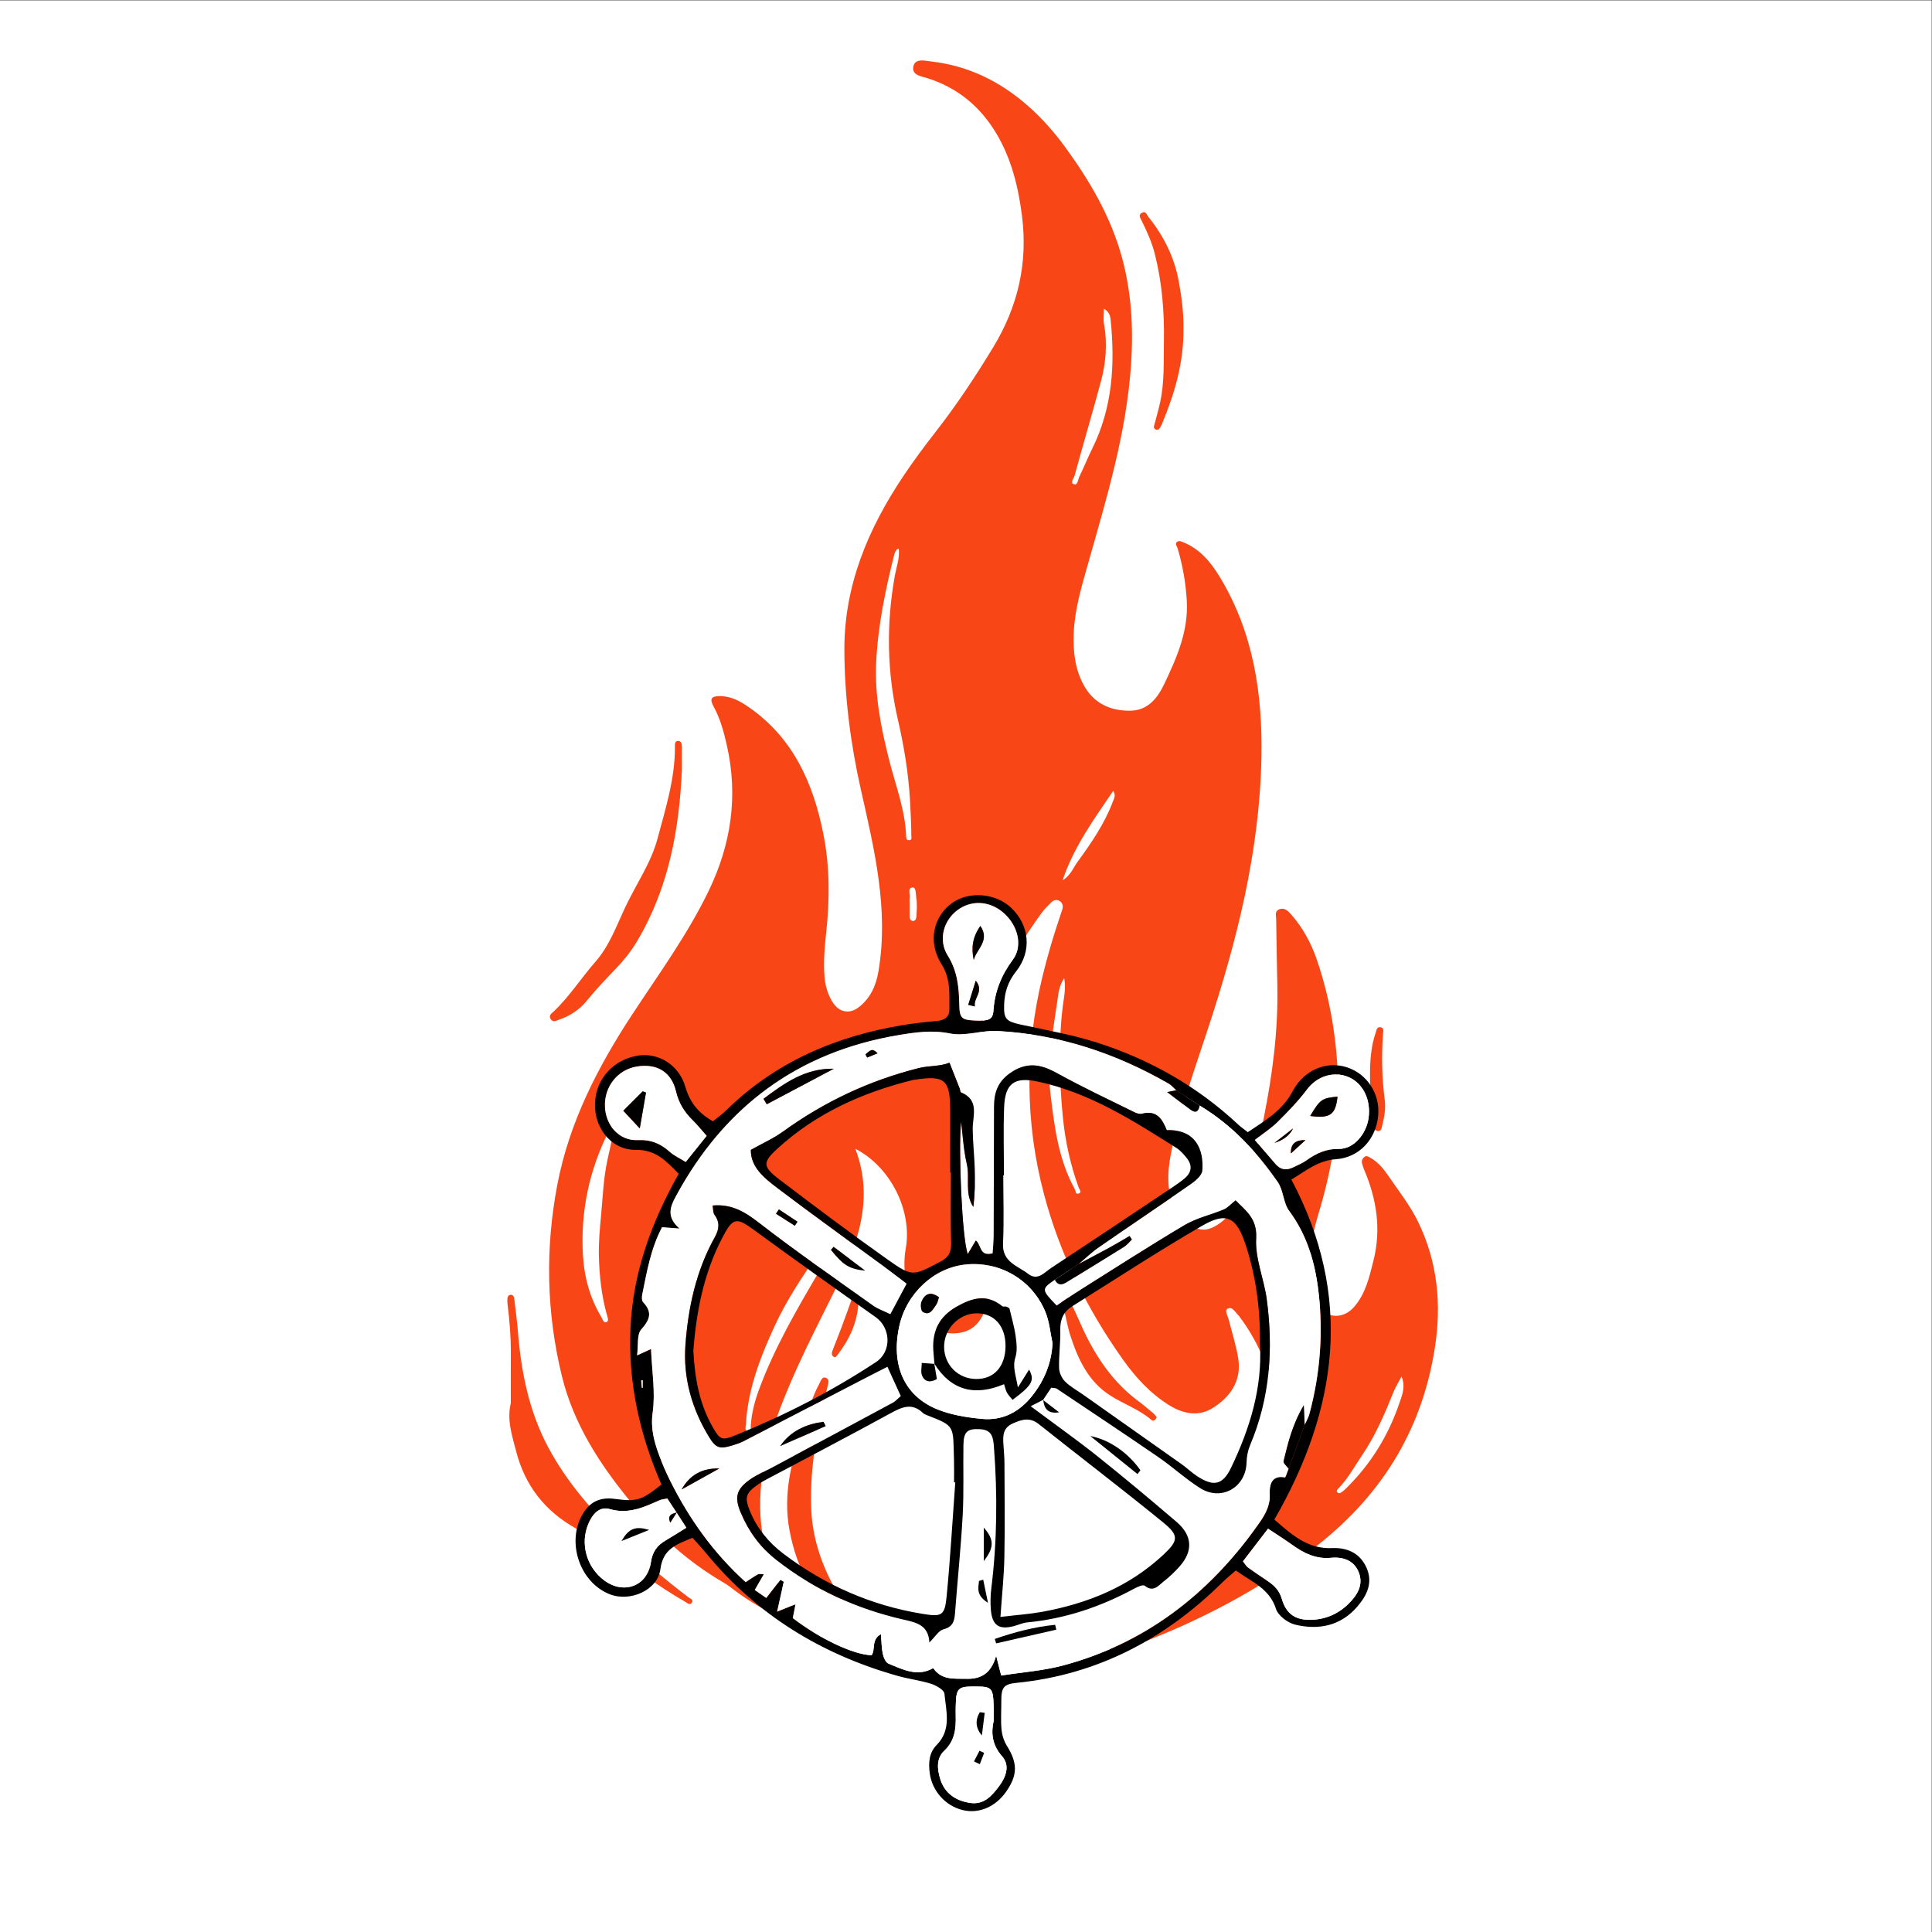 <?xml version="1.0" encoding="UTF-8" standalone="no"?>
<svg
   xmlns:dc="http://purl.org/dc/elements/1.1/"
   xmlns:cc="http://creativecommons.org/ns#"
   xmlns:rdf="http://www.w3.org/1999/02/22-rdf-syntax-ns#"
   xmlns:svg="http://www.w3.org/2000/svg"
   xmlns="http://www.w3.org/2000/svg"
   viewBox="0 0 500 500"
   height="500"
   width="500"
   xml:space="preserve"
   id="svg2"
   version="1.1"><rect x="0" y="0" width="500" height="500" fill="#333333" stroke="none"/><defs
     id="defs6"><clipPath
       id="clipPath14"
       clipPathUnits="userSpaceOnUse"><path
         id="path12"
         d="M 0,8.04 H 375 V 383.04 H 0 Z" /></clipPath><clipPath
       id="clipPath24"
       clipPathUnits="userSpaceOnUse"><path
         style="clip-rule:evenodd"
         id="path22"
         d="M 0,0 H 1562.5 V 1562.5 H 0 Z" /></clipPath><clipPath
       id="clipPath36"
       clipPathUnits="userSpaceOnUse"><path
         style="clip-rule:evenodd"
         id="path34"
         d="M 0,0 H 1562.5 V 1562.5 H 0 Z" /></clipPath><clipPath
       id="clipPath48"
       clipPathUnits="userSpaceOnUse"><path
         style="clip-rule:evenodd"
         id="path46"
         d="M 409.846,46.272 H 1166.096 V 1336.897 H 409.846 Z" /></clipPath><clipPath
       id="clipPath60"
       clipPathUnits="userSpaceOnUse"><path
         style="clip-rule:evenodd"
         id="path58"
         d="M 457.429,720.293 H 1116.804 V 1467.168 H 457.429 Z" /></clipPath></defs><g
     clip-path="url(#clipPath14)"
     transform="matrix(1.333,0,0,-1.333,0,510.72)"
     id="g10"><g
       transform="matrix(0.24,0,0,-0.24,0,383.04)"
       id="g16"><g
         id="g18"><g
           clip-path="url(#clipPath24)"
           id="g20"><g
             transform="scale(3.125)"
             id="g26"><path
               id="path28"
               style="fill:#ffffff;fill-opacity:1;fill-rule:nonzero;stroke:none"
               d="M 0,0 H 500 V 500 H 0 Z" /></g></g></g><g
         id="g30"><g
           clip-path="url(#clipPath36)"
           id="g32"><g
             transform="scale(3.125)"
             id="g38"><path
               id="path40"
               style="fill:#ffffff;fill-opacity:1;fill-rule:nonzero;stroke:none"
               d="M 0,0 H 500 V 500 H 0 Z" /></g></g></g><g
         id="g42"><g
           clip-path="url(#clipPath48)"
           id="g44"><g
             transform="matrix(1.429,0,0,1.425,410.418,48.511)"
             id="g50"><path
               id="path52"
               style="fill:#f94616;fill-opacity:1;fill-rule:nonzero;stroke:none"
               d="m 196.987,617.803 c 11.015,28.958 1.106,54.731 -11.472,80.116 -11.347,22.901 -23.112,45.584 -31.979,69.656 -8.669,23.535 -13.198,47.713 -8.569,72.397 4.239,22.606 15.504,41.622 36.298,53.587 0.558,0.321 1.166,0.555 2.02,0.955 -2.303,1.307 -3.486,0.315 -4.645,-0.136 -17.231,-6.708 -34.097,-14.142 -49.098,-25.201 -2.277,-1.679 -4.453,-3.539 -6.886,-4.953 -20.408,-11.862 -37.616,-27.497 -52.518,-45.584 -17.652,-21.427 -32.664,-44.517 -39.31,-71.963 -8.697,-35.915 -9.454,-72.058 -2.545,-108.411 6.778,-35.665 23.071,-67.206 42.656,-97.081 15.046,-22.951 31.206,-45.176 43.134,-70.007 12.565,-26.157 16.647,-53.395 10.258,-82.056 -1.747,-7.836 -3.749,-15.373 -7.612,-22.449 -2.334,-4.276 -1.275,-5.79 3.462,-5.829 6.26,-0.051 11.457,2.783 16.415,6.225 25.215,17.506 36.534,43.112 42.296,72.076 3.645,18.321 3.634,36.66 1.682,55.15 -0.941,8.91 -1.824,17.888 -0.924,26.897 0.454,4.545 1.808,8.814 4.064,12.744 3.687,6.424 9.802,7.883 15.524,3.287 6.343,-5.095 9.481,-12.021 10.843,-20.113 5.94,-35.286 -2.335,-69.211 -9.936,-103.102 -5.894,-26.281 -9.306,-52.788 -9.357,-79.641 -0.069,-36.409 13.446,-68.493 33.267,-98.256 5.806,-8.718 12.068,-17.156 18.502,-25.427 11.875,-15.266 22.484,-31.359 32.488,-47.886 13.922,-22.998 19.689,-47.538 16.294,-74.498 -2.091,-16.606 -5.982,-32.447 -14.493,-46.788 -9.034,-15.224 -21.953,-26.074 -39.135,-31.479 -3.444,-1.083 -8.879,-1.635 -7.877,-6.586 0.981,-4.845 6.451,-3.281 9.738,-2.917 20.962,2.323 39.105,11.165 54.876,25.017 8.162,7.169 15.276,15.264 21.656,24.077 13.792,19.05 25.503,39.157 31.763,62.011 5.44,19.864 6.583,40.087 5.233,60.638 -2.573,39.169 -13.917,76.343 -24.47,113.771 -3.592,12.739 -7.469,25.591 -8.005,38.988 -0.41,10.227 0.625,20.317 5.639,29.541 5.588,10.28 14.797,14.577 26.009,14.575 10.254,-0.002 15.748,-7.046 19.666,-15.321 7.052,-14.896 13.655,-29.908 12.687,-47.084 -0.574,-10.193 -2.33,-20.081 -5.205,-29.825 -0.351,-1.189 -1.672,-2.505 -0.327,-3.617 1.112,-0.919 2.516,-0.206 3.758,0.309 9.219,3.825 15.238,11.049 20.238,19.262 19.318,31.729 24.496,66.816 23.78,103.105 -1.052,53.275 -13.964,104.269 -30.541,154.522 -7.286,22.087 -15.018,44.055 -20.012,66.823 -2.296,10.467 -3.406,20.953 0.153,31.515 2.327,6.906 7.196,11.005 13.395,13.93 3.199,1.509 6.503,1.126 9.638,-0.403 5.417,-2.642 9.395,-6.761 12.277,-12.023 8.658,-15.809 13.043,-33.146 16.514,-50.525 4.915,-24.604 8.125,-49.524 7.587,-74.753 -0.266,-12.482 -0.487,-24.964 -0.647,-37.448 -0.026,-2.034 -0.974,-4.651 1.694,-5.728 2.77,-1.118 4.768,0.662 6.483,2.584 6.86,7.689 11.663,16.66 14.931,26.292 7.702,22.698 11.44,46.252 11.917,70.099 0.505,25.228 -3.867,49.978 -11.17,74.142 -3.783,12.519 -5.79,25.261 -5.579,38.326 0.088,5.44 1.34,10.524 5.371,14.607 6.306,6.388 14.679,6.333 20.531,-0.436 6.544,-7.569 8.614,-17.116 10.937,-26.426 4.395,-17.612 1.761,-34.615 -5.222,-51.125 -0.515,-1.217 -0.956,-2.48 -1.275,-3.76 -0.345,-1.385 0.064,-2.663 1.147,-3.611 1.302,-1.139 2.459,-0.282 3.62,0.382 4.312,2.467 7.457,6.276 10.11,10.208 5.76,8.537 12.228,16.656 16.765,25.968 11.161,22.908 13.435,47.009 9.519,71.949 -7.504,47.802 -31.417,85.347 -69.83,114.492 -30.073,22.817 -62.989,40.05 -98.081,53.447 -3.831,1.463 -7.917,2.29 -11.927,3.233 -1.237,0.291 -3.091,1.57 -3.734,-0.742 -0.515,-1.853 1.502,-1.685 2.423,-2.193 18.38,-10.147 35.908,-21.64 51.813,-35.304 21.843,-18.764 37.884,-41.447 43.323,-70.392 2.453,-13.054 0.6,-26.008 -3.751,-38.313 -5.19,-14.677 -11.008,-29.201 -20.524,-41.827 -0.2,-0.265 -0.326,-0.605 -0.569,-0.813 -2.023,-1.733 -3.561,-5.632 -6.474,-4.077 -1.838,0.981 0.245,4.39 0.814,6.675 1.787,7.188 4.095,14.293 5.249,21.581 2.023,12.775 -4.637,22.058 -14.675,28.261 -7.786,4.811 -16.458,3.25 -24.365,-1.689 -10.789,-6.738 -19.116,-15.877 -26.375,-26.143 -20.237,-28.618 -35.556,-59.734 -44.504,-93.554 -10.843,-40.983 -10.907,-82.346 -0.907,-123.684 2.853,-11.795 6.286,-23.381 10.162,-34.858 0.371,-1.1 0.754,-2.198 1.091,-3.309 0.602,-1.989 0.094,-3.743 -1.664,-4.784 -1.596,-0.945 -3.299,-0.482 -4.577,0.806 -1.871,1.886 -3.83,3.744 -5.38,5.882 -19.666,27.13 -34.699,56.435 -41.184,89.598 -2.607,13.328 -2.063,26.801 -0.33,40.2 1.19,9.201 2.366,18.432 4.224,27.512 1.95,9.532 4.64,18.916 7.126,28.333 3.218,12.192 2.973,24.292 -0.696,36.331 -2.489,8.166 -6.414,15.137 -15.802,16.599 -9.944,1.548 -17.266,-3.39 -22.348,-11.097 -7.328,-11.112 -10.326,-23.516 -7.998,-36.905 3.74,-21.53 -8.669,-46.276 -28.556,-56.549 z m 24.605,-340.606 c -0.672,0.25 -1.114,0.275 -1.237,0.486 -0.491,0.844 -1.052,1.703 -1.285,2.632 -5.055,20.152 -9.272,40.469 -10.268,61.278 -0.908,18.978 2.744,37.432 7.382,55.711 3.63,14.305 9.057,28.208 9.569,43.203 0.035,1.034 0.168,2.089 1.49,2.15 1.937,0.089 1.461,-1.48 1.453,-2.493 -0.051,-6.796 -0.376,-13.574 -0.767,-20.366 -0.888,-15.387 -3.38,-30.504 -6.807,-45.421 -6.282,-27.346 -6.682,-54.634 -1.706,-82.187 0.875,-4.846 2.777,-9.714 2.176,-14.993 z M 61.085,603.872 c -2.706,0.561 -2.984,2.562 -3.756,4.112 -10.953,22.01 -15.915,45.185 -14.554,69.852 0.709,12.856 3.935,24.685 10.522,35.657 0.707,1.177 1.075,3.469 2.876,2.696 1.418,-0.608 0.635,-2.526 0.23,-3.957 -3.078,-10.874 -4.282,-21.982 -4.577,-33.271 -0.204,-7.84 0.504,-15.619 1.231,-23.351 0.988,-10.498 1.344,-21.098 3.616,-31.458 1.465,-6.675 2.907,-13.356 4.412,-20.28 z m 123.168,58.449 c -2.771,4.739 -4.622,9.722 -7.711,14.189 -9.277,13.414 -18.329,26.954 -25.199,41.877 -8.239,17.897 -15.207,36.071 -16.292,56 -0.075,1.374 -0.891,3.563 1.052,3.811 2.142,0.274 1.606,-1.979 1.704,-3.344 0.51,-7.113 2.28,-13.945 4.745,-20.591 8.766,-23.632 21.332,-45.337 34.042,-66.972 4.521,-7.696 7.198,-16.017 7.659,-24.97 z M 315.216,520.933 c -2.948,4.571 -3.256,8.575 -3.817,12.598 -2.462,17.639 -6.074,35.067 -3.928,53.179 2.214,18.69 4.502,37.183 13.743,53.997 0.546,0.993 0.336,3.272 2.281,2.52 1.942,-0.751 0.272,-2.437 -0.063,-3.367 -4.661,-12.928 -7.61,-26.172 -8.943,-39.886 -2.044,-21.034 -2.617,-41.987 -0.062,-63.037 0.587,-4.832 1.91,-9.784 0.789,-16.004 z m 22.49,-379.994 c 0,3.264 -0.404,6.064 0.07,8.705 1.97,10.973 1.107,21.817 -1.725,32.432 -4.777,17.905 -10.072,35.671 -14.921,53.557 -0.417,1.539 -2.764,4.145 -0.421,4.942 2.181,0.742 2.291,-2.641 3.077,-4.266 2.583,-5.345 4.808,-10.864 7.426,-16.191 11.428,-23.247 12.849,-47.894 10.282,-73.082 -0.215,-2.112 -0.891,-4.462 -3.788,-6.097 z M 506.198,747.075 c -1.793,3.45 -3.493,6.146 -4.653,9.057 -4.938,12.386 -10.161,24.58 -17.709,35.704 -4.259,6.277 -7.817,13.025 -13.137,18.557 -0.594,0.618 -1.729,1.466 -0.777,2.507 0.859,0.939 1.851,0.216 2.657,-0.346 0.676,-0.471 1.29,-1.043 1.882,-1.62 14.095,-13.737 24.167,-30.046 30.48,-48.617 1.546,-4.545 3.677,-9.335 1.257,-15.242 z M 314.266,465.511 c 4.828,-3.137 6.087,-7.222 8.429,-10.443 7.845,-10.789 15.397,-21.772 20.113,-34.404 0.665,-1.78 1.855,-3.482 0.141,-6.009 -10.816,16.07 -22.075,31.328 -28.683,50.856 z M 227.744,478.263 c 0,2.49 0.031,4.98 -0.013,7.469 -0.023,1.297 0.444,2.561 1.624,2.735 1.739,0.256 2.162,-1.482 2.224,-2.673 0.18,-3.474 0.478,-7.032 -0.09,-10.42 -0.345,-2.059 0.014,-6.14 -2.137,-5.905 -3.057,0.334 -1.108,4.089 -1.592,6.31 -0.174,0.792 -0.029,1.654 -0.016,2.484 z M 4.972,789.54 C 9.981,809.094 21.35,823.578 38.887,833.401 c 6.079,3.405 11.623,7.629 17.354,11.578 14.71,10.134 28.869,21.095 44.419,29.98 1.162,0.664 2.638,2.349 3.837,0.43 1.02,-1.632 -0.95,-2.147 -1.911,-2.881 C 88.992,862.121 75.894,851.116 63.777,839.062 48.088,823.454 33.498,806.858 23.043,787.126 c -10.962,-20.689 -15.308,-43.134 -17.121,-66.227 -0.466,-5.936 -1.329,-11.841 -1.983,-17.763 -0.14,-1.272 -0.59,-2.407 -1.966,-2.414 -1.385,-0.007 -1.909,1.141 -1.955,2.405 -0.036,0.994 -0.024,2.002 0.101,2.986 1.171,9.224 1.903,18.473 1.85,27.781 -0.054,9.45 -0.012,18.901 -0.012,28.352 -2.324,9.489 0.713,18.308 3.015,27.294 z M 98.815,389.624 c -0.015,-1.547 -0.375,-3.377 -2.169,-3.342 -1.983,0.038 -1.782,1.991 -1.776,3.465 0.074,17.909 -5.282,34.801 -9.805,51.831 -3.73,14.044 -12.129,25.961 -18.231,38.928 -5.053,10.735 -9.056,22.116 -17.015,31.201 -8.093,9.239 -14.67,19.739 -23.651,28.231 C 25.045,541 23.274,542.092 24.465,544.084 c 1.335,2.233 3.265,1.001 4.868,0.445 6.223,-2.156 11.606,-5.732 15.719,-10.836 5.122,-6.356 10.737,-12.225 16.364,-18.113 4.468,-4.676 8.537,-9.721 11.863,-15.308 18.006,-30.255 24.116,-63.611 25.551,-98.177 -10e-4,-4.156 0.026,-8.314 -0.015,-12.471 z M 205.985,892.447 c -10.252,-5.794 -15.413,-15.714 -20.809,-25.476 -7.886,-14.264 -12.684,-29.478 -13.208,-45.776 -0.746,-23.204 3.73,-45.78 9.234,-68.173 0.496,-2.019 1.399,-4.324 -0.923,-5.191 -2.197,-0.82 -2.803,1.759 -3.638,3.282 -4.478,8.165 -6.642,17.205 -9.623,25.925 -6.35,18.572 -11.035,37.301 -7.301,57.288 4.152,22.223 13.94,40.838 32.394,54.424 4.267,3.141 8.826,5.444 14.672,5.33 -0.392,-0.832 -0.473,-1.449 -0.798,-1.633 z M 380.094,125.426 c -2.505,-13.799 -8.552,-25.845 -17.254,-36.702 -0.993,-1.239 -1.332,-3.422 -3.583,-2.27 -2.184,1.118 -1.017,2.867 -0.314,4.268 3.113,6.206 5.952,12.564 7.632,19.276 4.083,16.318 5.398,32.957 5.105,49.76 -0.2,11.443 0.342,22.925 -2.121,34.214 -0.877,4.021 -1.997,7.99 -3.032,11.976 -0.328,1.261 -1.178,2.785 0.437,3.513 1.886,0.851 2.434,-1.024 3.192,-2.211 0.265,-0.414 0.418,-0.901 0.609,-1.361 7.094,-17.071 12.148,-34.599 11.982,-53.291 0.164,-9.168 -1.02,-18.175 -2.653,-27.172 z m -14.552,642.418 c -2.79,-2.341 -5.569,-4.704 -8.483,-6.885 -14.079,-10.541 -23.634,-24.585 -30.97,-40.262 -3.34,-7.14 -6.021,-14.591 -10.696,-21.044 -0.755,-1.042 -1.401,-2.7 -3.001,-1.936 -1.502,0.718 -1.059,2.418 -0.452,3.507 3.934,7.058 4.335,15.147 6.765,22.633 4.364,13.448 10.152,26.071 22.618,34.048 7.504,4.801 16.135,7.735 23.014,13.628 0.646,0.553 1.417,0.987 2.196,0.257 0.441,-0.413 0.734,-0.983 1.126,-1.527 -0.812,-0.941 -1.37,-1.793 -2.117,-2.419 z M 488.474,591.488 c 0.029,4.293 -0.335,8.617 1.001,12.811 0.588,1.845 1.737,3.481 3.645,3.462 1.776,-0.018 1.876,-2.139 2.209,-3.47 1.167,-4.66 1.967,-9.39 1.348,-14.23 -1.599,-12.498 -1.883,-25.029 -0.948,-37.59 0.109,-1.468 0.607,-3.325 -1.397,-3.642 -2.266,-0.359 -2.336,1.816 -2.839,3.314 -3.325,9.895 -3.314,20.136 -3.023,30.393 0,2.983 -0.016,5.968 0.004,8.952 z M 197.316,699.888 c -2.434,-0.356 -2.155,2.697 -2.775,4.458 -1.693,4.811 -3.412,9.614 -5.2,14.39 -1.73,4.62 -3.58,9.196 -5.331,13.809 -0.424,1.117 -0.56,2.369 0.497,3.213 1.126,0.9 1.82,-0.139 2.39,-0.889 6.702,-8.839 11.422,-18.476 11.871,-30.284 -0.606,-1.284 1.156,-4.315 -1.452,-4.697 z" /></g></g></g><g
         id="g54"><g
           clip-path="url(#clipPath60)"
           id="g56"><g
             transform="matrix(1.484,0,0,1.482,465.615,723.702)"
             id="g62"><path
               id="path64"
               style="fill:#000000;fill-opacity:1;fill-rule:nonzero;stroke:none"
               d="m 366.47,129.38 c 9.75,-6.51 18.94,-11.95 24.4,-22.31 6.17,-11.72 18.47,-16.65 29.5,-13.12 11.1,3.55 18.2,14.48 17.14,26.39 -1.13,12.81 -10.22,22.94 -23.11,23.83 -9.53,0.65 -16.02,6.15 -24.21,11.1 33.66,63.44 25.63,124.89 -9.27,185.6 9.39,8.12 17.98,16.14 31.49,15.56 8.2,-0.36 15.2,2.71 18.76,10.75 3.62,8.18 0.16,15.14 -5.02,21.17 -9.05,10.54 -21.08,12.96 -33.91,9.86 -4.05,-0.98 -9.27,-4.91 -10.44,-8.6 -3.56,-11.23 -13.3,-14.73 -21.89,-20.98 -2.68,2.37 -5.19,4.39 -7.47,6.64 -31.21,30.82 -67.94,50.27 -112.03,54.71 -7.09,0.71 -8.39,2.53 -8.34,10.03 0.03,5.1 -0.36,10.23 0.1,15.29 0.28,3.08 1.29,6.39 2.92,9.01 5.9,9.47 5.97,15.99 -0.4,25.1 -5.84,8.35 -14.9,12.17 -23.72,10.01 -9.3,-2.28 -16.6,-10.36 -17.9,-20.07 -0.74,-5.58 -0.48,-11.16 3.75,-15.44 8.22,-8.33 5.16,-18.47 4.25,-28.01 -0.2,-2.06 -4.41,-4.48 -7.22,-5.38 -5.89,-1.89 -12.15,-2.61 -18.12,-4.29 -41.61,-11.72 -76.93,-33.3 -104.52,-66.95 -2.29,-2.79 -4.77,-5.42 -7.48,-8.47 -8.4,3.53 -16.05,5.77 -17.49,17.08 -1.47,11.58 -16.58,18.16 -27.77,13.67 -16.62,-6.67 -23.77,-29.32 -14.16,-44.44 4.02,-6.32 9.52,-8.52 16.82,-7.57 12.5,1.63 14.64,0.91 25.68,-7.83 -11.79,-27 -18.25,-55.4 -16.86,-85.63 1.4,-30.42 11.54,-57.77 26.27,-83.99 -6.94,-7.03 -12.47,-13.19 -23.32,-13.04 -12.55,0.17 -21.6,-10.47 -22.28,-22.83 -0.77,-13.95 8.34,-25.59 22.23,-28.43 11.62,-2.37 23.36,4.38 27.02,16.93 2.44,8.37 6.95,14.16 15.03,18.73 2.41,-2 5.03,-3.86 7.29,-6.08 26.85,-26.32 59.62,-40.36 96.22,-46.43 6.12,-1.01 12.31,-1.69 18.49,-2.24 4.32,-0.38 6.93,-2.14 6.88,-6.71 -0.09,-8.3 0.74,-16.36 -4.29,-24.27 -7.59,-11.94 -4.61,-25.88 5.59,-33.32 9.23,-6.73 23.92,-5.57 32.42,2.55 9.93,9.49 11.38,23.67 2.62,34.69 -4.41,5.54 -6.28,11.4 -6.51,18.12 -0.27,7.83 1.08,9.14 8.97,10.87 13.9,3.05 28.02,5.5 41.54,9.81 28.91,9.23 54.88,23.96 77.15,44.84 1.31,1.23 2.82,2.24 5.2,4.12 l -9e-5,-0.03 z m -311.36,207.68 -0.05,-0.05 C 53.33,334.38 51.59,331.75 50,329.34 c -2.07,0.45 -3.19,0.51 -4.15,0.93 -8.66,3.81 -16.98,7.86 -27.17,4.88 -5.56,-1.62 -9.38,2.55 -11.62,7.73 -4.73,10.92 -1.18,23.96 8.62,31.22 10.6,7.86 23.5,3.09 25.38,-9.94 0.84,-5.78 3.44,-9.26 8.11,-11.95 3.65,-2.11 7.2,-4.4 11.25,-6.89 -2.22,-3.46 -3.76,-5.86 -5.31,-8.26 z M 388.67,313.08 c 2.92,-7.97 5.85,-15.95 8.77,-23.92 0.88,-1.99 2.04,-3.91 2.6,-5.99 5.92,-22.08 7.63,-44.49 4.87,-67.19 -1.91,-15.75 -6.2,-30.53 -15.91,-43.62 -3.24,-4.36 -3.09,-11.2 -6.21,-15.7 -11.5,-16.56 -25.02,-31.28 -42.58,-41.76 -4.27,-2.78 -8.54,-5.56 -12.81,-8.34 -1.35,-1.22 -2.53,-2.73 -4.06,-3.61 -28.94,-16.66 -59.94,-26.96 -93.39,-28.74 -8.57,-0.45 -17.62,2.98 -25.79,1.34 -9.81,-1.97 -18.85,-0.66 -28.13,0.9 -54.97,9.25 -94.98,39.18 -121.33,87.99 -3.14,5.82 -5.27,11.26 1.99,17.59 -4.48,-0.34 -6.85,-0.52 -9.51,-0.72 -6.16,11.64 -8.27,24.27 -10.81,36.74 -0.27,1.34 -0.3,3.35 0.49,4.18 5.19,5.51 3.7,9.53 -1.03,14.89 -2.47,2.8 -1.53,8.61 -2.27,14.14 3.14,-1.43 4.53,-2.07 7.6,-3.47 0.49,12.23 2.45,23.68 0.9,34.63 -1.22,8.63 0.73,15.74 3.45,23.18 1.75,4.8 3.79,9.52 6.07,14.09 10.34,20.76 23.57,39.37 41.16,55.35 2.53,-1.63 4.55,-3.07 6.7,-4.26 0.67,-0.37 1.7,-0.06 3.22,-0.06 -1.81,3.14 -3.23,5.6 -4.96,8.6 2.29,1.58 4.2,2.91 6.28,4.35 2.86,-3.69 5.28,-6.83 7.71,-9.96 0.61,0.37 1.22,0.73 1.83,1.1 -1.09,4.91 -2.18,9.81 -3.63,16.33 4.34,-1.75 6.82,-2.75 10.05,-4.04 -0.61,3.05 -1.07,5.4 -1.5,7.56 14.76,11.35 33.33,20.08 42.97,20.25 2.2,-3.14 -0.37,-8.52 5.07,-11.49 0.36,4.31 0.33,7.61 1.02,10.75 0.43,1.96 1.54,4.69 3.06,5.32 7.89,3.25 15.87,7.41 24.42,2.45 4.61,6.8 11.68,5.65 17.96,5.84 7.16,0.22 13.46,-2.14 16.34,-12.59 1.36,5.34 1.95,7.63 2.76,10.82 11.47,-1.81 22.85,-2.6 33.67,-5.49 44.61,-11.93 78.97,-38.5 105.57,-75.73 3.82,-5.34 7.45,-10.39 7.12,-17.79 -0.18,-4.12 0.39,-10.69 8.32,-9.1 0.33,0.07 1.31,-3.12 1.99,-4.79 l -0.04,-0.03 z m -24.89,50.59 c 1.65,2.11 1.99,2.82 2.55,3.22 3.57,2.52 7.13,5.04 10.79,7.42 3.74,2.44 6.51,5.2 7.87,9.88 2.45,8.37 7.6,11.68 16.19,11.38 7.96,-0.28 14.85,-3.38 20.46,-9.04 4.58,-4.62 7.84,-10.06 5.35,-16.67 -2.55,-6.77 -8.74,-8.74 -15.23,-8.12 -8.31,0.79 -14.79,-2.57 -21.12,-7.11 -4.04,-2.9 -8.26,-5.54 -13.18,-8.83 -4.95,6.46 -9.28,12.11 -13.7,17.87 l 0.02,-3e-5 z m 6.53,-230 c 4.18,4.86 7.73,8.94 11.23,13.08 2.82,3.33 6.12,3.62 9.83,1.75 2.28,-1.15 4.73,-2.09 6.79,-3.56 5.41,-3.87 10.78,-6.51 17.99,-6.43 8.08,0.09 14.91,-8.12 16.13,-16.85 1.36,-9.73 -2.9,-18.71 -10.52,-22.16 -8.38,-3.79 -17.61,-0.68 -23.02,6.55 C 394,112.39 388.41,118.14 382.78,123.74 c -3.55,3.53 -7.86,6.3 -12.47,9.92 l -3e-5,0.01 z M 217.68,68.46 c 7.34,0.33 9.76,-0.45 10.09,-5.34 0.7,-10.53 4.26,-19.33 10.6,-27.92 5.75,-7.79 2.53,-18.98 -5.19,-25.62 -7.62,-6.56 -17.62,-7.04 -25.22,-1.23 -7.34,5.62 -10.44,16.06 -5.12,24.59 5.41,8.67 6.14,17.57 6.33,27.12 0.14,7.19 1.48,8.08 8.5,8.39 l 0.01,0.01 z M 71.46,131.42 c -2.92,-3.29 -5.15,-6.1 -7.7,-8.59 -4.51,-4.43 -7.55,-9.38 -9.06,-15.75 -2.52,-10.67 -10.51,-15.31 -21.38,-13.5 -10.43,1.73 -17.72,10.94 -17.32,21.84 0.38,10.23 7.72,18.76 17.78,18.3 7.29,-0.34 12.49,1.88 17.56,6.42 2.34,2.09 5.33,3.44 8.69,5.53 3.98,-4.97 7.52,-9.38 11.42,-14.25 h 0.01 z M 227.9,450.73 c 0,-3.54 0.08,-6.1 -0.01,-8.65 -0.34,-9.38 -1.05,-10.07 -10.04,-10.11 -9.49,-0.04 -10.37,0.84 -10.61,10.65 -0.04,1.82 -0.06,3.65 -0.01,5.47 0.17,7.06 -0.49,13.57 -6.26,18.97 -4.45,4.16 -3.83,10.12 -2.16,15.47 2.41,7.76 8.36,11.74 16.12,12.98 7.73,1.24 12.14,-3.99 16.06,-9.29 3.64,-4.92 5.95,-11.12 1.52,-16.15 -5.53,-6.29 -6.08,-12.87 -4.59,-19.34 l -0.02,-3e-5 z M 36.59,264.77 35.79,264.94 l 0.33,4.01 0.47,-0.02 v -4.16 l -4e-6,-3e-5 z" /><path
               id="path66"
               style="fill:#ffffff;fill-opacity:1;fill-rule:nonzero;stroke:none"
               d="m 340.2,114.89 c 17.56,10.48 31.09,25.2 42.58,41.76 3.13,4.5 2.97,11.34 6.21,15.7 9.71,13.09 14,27.87 15.91,43.62 2.75,22.7 1.05,45.12 -4.87,67.19 -0.56,2.08 -1.72,4 -2.6,5.99 -0.12,-2.68 -0.24,-5.36 -0.49,-10.69 -6.48,11.1 -8.62,20.87 -11,30.5 -0.27,1.08 1.76,2.73 2.72,4.11 -0.68,1.67 -1.66,4.86 -1.99,4.79 -7.93,-1.59 -8.5,4.98 -8.32,9.1 0.33,7.4 -3.3,12.45 -7.12,17.79 -26.6,37.23 -60.96,63.8 -105.57,75.73 -10.82,2.89 -22.2,3.68 -33.67,5.49 -0.81,-3.19 -1.4,-5.48 -2.76,-10.82 -2.88,10.46 -9.18,12.82 -16.34,12.59 -6.28,-0.19 -13.35,0.96 -17.96,-5.84 -8.55,4.96 -16.53,0.8 -24.42,-2.45 -1.53,-0.63 -2.63,-3.37 -3.06,-5.32 -0.69,-3.14 -0.66,-6.44 -1.02,-10.75 -5.43,2.97 -2.86,8.36 -5.07,11.49 -9.64,-0.17 -28.21,-8.89 -42.97,-20.25 0.43,-2.16 0.9,-4.5 1.5,-7.56 -3.22,1.3 -5.71,2.3 -10.05,4.04 1.45,-6.52 2.54,-11.42 3.63,-16.33 -0.61,-0.37 -1.22,-0.73 -1.83,-1.1 -2.43,3.13 -4.85,6.27 -7.71,9.96 -2.07,-1.44 -3.99,-2.76 -6.28,-4.35 1.73,-3 3.14,-5.45 4.96,-8.6 -1.51,0 -2.55,-0.31 -3.22,0.06 -2.16,1.19 -4.17,2.62 -6.7,4.26 -17.6,-15.97 -30.82,-34.59 -41.16,-55.35 -2.28,-4.57 -4.31,-9.3 -6.07,-14.09 -2.72,-7.44 -4.66,-14.55 -3.45,-23.18 1.55,-10.95 -0.41,-22.39 -0.9,-34.63 -3.08,1.41 -4.47,2.04 -7.6,3.47 0.74,-5.53 -0.2,-11.34 2.27,-14.14 4.74,-5.36 6.22,-9.38 1.03,-14.89 -0.78,-0.83 -0.76,-2.84 -0.49,-4.18 2.54,-12.48 4.65,-25.1 10.81,-36.74 2.66,0.2 5.03,0.38 9.51,0.72 -7.26,-6.34 -5.13,-11.78 -1.99,-17.59 26.35,-48.81 66.36,-78.74 121.33,-87.99 9.28,-1.56 18.33,-2.87 28.13,-0.9 8.17,1.64 17.22,-1.79 25.79,-1.34 33.46,1.77 64.45,12.07 93.39,28.74 1.54,0.89 2.72,2.39 4.06,3.61 -1.25,0.25 -2.49,0.5 -4.89,0.98 4.91,3.73 8.77,6.71 12.69,9.61 2.91,2.15 4.46,1 5.01,-2.25 l 0.04,0.03 z M 274.19,201.4 c 3.61,-3.04 7,-6.38 10.86,-9.06 16.82,-11.67 33.83,-23.07 50.61,-34.8 2.53,-1.77 5.78,-4.66 5.97,-7.24 0.84,-11.39 -3.6,-22.55 -19.38,-21.97 -2.44,-6.09 -5.51,-11.09 -13.51,-8.98 -1.24,0.33 -2.93,-0.21 -4.17,-0.83 -14.04,-6.97 -28.28,-13.6 -41.95,-21.23 -9.16,-5.11 -17.12,-6.48 -26.21,0.16 -6.48,4.74 -8.34,10.68 -8.35,17.95 -0.05,23.41 -0.08,46.82 -0.18,70.22 -0.02,3.47 -0.39,6.93 -0.57,9.97 -7.36,1.93 -6.09,-4.7 -9.16,-7.02 -1.42,2.4 -2.72,4.59 -4.38,7.39 -3.07,-8.09 -5.19,-55.87 -3.67,-72.27 0.93,7.23 1.35,15.31 3.14,23.07 1.79,7.74 -1.33,16.24 3.59,23.47 0.79,-6.9 0.96,-13.73 0.75,-20.54 -0.22,-7.28 -1.05,-14.54 -1.13,-21.82 -0.08,-7.45 3.89,-15.98 -6.4,-20.17 -0.42,-0.17 -0.4,-1.34 -0.66,-2.02 -1.84,-4.72 -3.71,-9.42 -5.59,-14.19 -5.52,2.17 -11.18,1.53 -16.75,2.94 -27.04,6.81 -51.53,18.39 -74.03,34.68 -5.17,3.75 -11.14,6.39 -17.5,9.96 -0.17,9.27 7.12,15.25 14.29,20.7 19.21,14.58 38.8,28.65 58.22,42.94 4.01,2.95 7.94,6.01 12.41,9.4 -3.19,5.98 -5.87,11 -8.88,16.66 -3.72,-1.83 -6.87,-2.87 -9.44,-4.71 -20.82,-14.88 -41.89,-29.45 -62.09,-45.13 -7.67,-5.96 -14.92,-10.42 -25.35,-9.48 0.33,1.76 0.14,3.83 1.06,5.1 3.05,4.18 2.47,7.98 0.12,12.21 -10.18,18.27 -14.51,38.32 -16,58.83 -1.31,17.9 3.49,34.83 12.89,50.22 3.76,6.15 5.81,6.68 12.78,4.56 2.09,-0.64 4.21,-1.34 6.14,-2.34 23.36,-12.08 46.69,-24.22 70.03,-36.34 2.51,-1.3 5.04,-2.57 8.26,-4.21 2.65,5.8 4.99,10.92 7.29,15.97 -1.99,1.72 -2.96,2.89 -4.2,3.56 -21.86,11.81 -43.76,23.55 -65.65,35.31 -4.18,2.24 -8.65,4.06 -12.47,6.79 -7.36,5.26 -8.41,9.64 -4.93,17.94 4.32,10.29 10.65,19.02 19.55,25.99 20.5,16.06 43.62,26.54 68.83,32.36 7.29,1.68 13.97,2.91 14.44,12.58 3.14,-3.07 5.05,-6.51 7.68,-7.19 5.13,-1.33 5.97,-4.42 6.3,-8.78 1.35,-17.85 3.21,-35.67 4.19,-53.53 0.7,-12.77 0.21,-25.59 0.4,-38.39 0.11,-7.31 2.29,-8.97 9.24,-8.53 6.71,0.42 7.03,5.02 7.41,10 1.94,25.57 1.72,51.09 -1.41,76.57 -0.49,3.97 -0.62,8.06 -0.28,12.04 0.73,8.47 4.39,10.96 12.41,8.9 2.47,-0.63 4.86,-1.81 7.35,-2.05 20.71,-1.98 39.96,-8.49 58.18,-18.34 1.83,-0.99 4.98,-2.45 5.91,-1.7 4.76,3.84 7.45,-0.08 10.36,-2.34 3.16,-2.46 6.1,-5.27 8.75,-8.27 7.35,-8.34 6.91,-16.81 -1.73,-24.21 -14.15,-12.13 -28.44,-24.11 -43,-35.74 -11.06,-8.84 -22.64,-17.03 -36.53,-27.41 2.96,-1.51 4.91,-2.51 6.85,-3.5 0.45,4.72 2.53,7.83 8.65,6.82 -2.92,-2.24 -5.83,-4.49 -8.75,-6.73 1.55,-2.33 3.1,-4.66 4.46,-6.69 1.58,0.26 2.43,0.15 2.97,0.52 18.47,12.39 36.99,24.7 55.32,37.3 7.81,5.37 14.85,11.9 22.83,16.97 11.65,7.39 25.05,-0.4 25.35,-14.03 0.07,-3.18 0.73,-6.54 1.96,-9.46 10.83,-25.64 12.69,-52.33 9.06,-79.53 -1.49,-11.17 -6.41,-22.31 -5.77,-33.23 0.65,-11.11 -5.9,-15.25 -11.24,-20.85 -2.52,2.02 -4.2,4.05 -6.37,4.97 -7.01,2.98 -14.75,4.61 -21.2,8.45 -20.37,12.12 -40.28,24.99 -60.35,37.61 -3.32,2.08 -6.51,4.36 -9.61,6.44 -8.38,-8.73 -8.39,-8.96 -0.99,-14.08 1.51,2.99 3.64,3.06 6.26,1.44 10.47,-6.47 21,-12.85 31.43,-19.39 1.64,-1.03 2.89,-2.68 4.32,-4.04 -0.42,-0.64 -0.83,-1.29 -1.25,-1.93 -3.54,2.06 -7.03,4.2 -10.62,6.16 -5.69,3.12 -11.44,6.12 -17.17,9.18 l 6e-5,-0.01 z M 102.45,111.18 l 1.75,2.99 c 12.19,-6.47 24.39,-12.94 36.58,-19.41 -15.72,-0.31 -27.05,7.99 -38.33,16.42 z m 203.86,204.85 c 0.53,-0.7 1.06,-1.39 1.59,-2.09 -6.41,-9.18 -16.56,-16.64 -27.32,-18.69 9.79,7.9 17.76,14.34 25.73,20.77 v 0.01 z m -77.79,89.99 c 0.25,0.81 0.49,1.61 0.74,2.42 10.93,-2.49 21.86,-4.98 32.79,-7.48 l -0.63,-2.66 c -11.28,1.15 -22.19,3.98 -32.9,7.72 z m -92.15,-116.18 -1.22,-2.4 c -9.41,1.39 -17.84,4.75 -23.69,13.33 l 24.9,-10.94 0.01,0.01 z m 86.14,73.64 c 5.7,-7.22 5.79,-11.77 0,-18.21 z M 78.33,312.99 C 69.09,312.69 62.28,316.49 57.82,324.41 c 6.84,-3.81 13.67,-7.61 20.51,-11.42 z m 62.32,-121 -1.44,1.64 c 6.92,8.46 9.91,10.48 18.69,11.35 -6.73,-5.07 -11.99,-9.03 -17.25,-13 v 0.01 z m 81.56,181.7 c -0.77,0.23 -1.53,0.46 -2.3,0.69 -0.34,3.75 -1.71,7.81 4.89,11.92 -1.16,-5.63 -1.87,-9.12 -2.59,-12.61 z M 110.82,171.55 l -1.58,2.39 10.27,6.52 c 0.48,-0.73 0.96,-1.46 1.44,-2.19 -3.38,-2.24 -6.76,-4.48 -10.14,-6.72 z m 47.19,-84.61 c 0.31,0.58 0.62,1.15 0.93,1.73 1.9,-0.77 3.79,-1.55 5.69,-2.32 -1.53,-1.58 -2.69,-2.01 -3.54,-1.67 -1.15,0.45 -2.06,1.48 -3.08,2.27 v -0.01 z" /><path
               id="path68"
               style="fill:#ffffff;fill-opacity:1;fill-rule:nonzero;stroke:none"
               d="m 363.77,363.67 c 4.42,-5.76 8.75,-11.41 13.7,-17.87 4.92,3.28 9.14,5.93 13.18,8.83 6.34,4.54 12.82,7.91 21.12,7.11 6.49,-0.62 12.68,1.35 15.23,8.12 2.49,6.61 -0.77,12.05 -5.35,16.67 -5.62,5.66 -12.5,8.76 -20.46,9.04 C 392.6,395.88 387.45,392.56 385,384.19 c -1.37,-4.68 -4.13,-7.45 -7.87,-9.88 -3.66,-2.38 -7.23,-4.9 -10.79,-7.42 -0.56,-0.4 -0.9,-1.11 -2.55,-3.22 l -0.02,3e-5 z" /><path
               id="path70"
               style="fill:#ffffff;fill-opacity:1;fill-rule:nonzero;stroke:none"
               d="m 370.3,133.67 c 4.61,-3.62 8.92,-6.39 12.47,-9.92 5.63,-5.6 11.22,-11.35 15.96,-17.69 5.41,-7.23 14.64,-10.34 23.02,-6.55 7.62,3.45 11.89,12.43 10.52,22.16 -1.22,8.74 -8.05,16.94 -16.13,16.85 -7.21,-0.08 -12.58,2.55 -17.99,6.43 -2.06,1.47 -4.51,2.41 -6.79,3.56 -3.71,1.87 -7.01,1.58 -9.83,-1.75 -3.5,-4.14 -7.06,-8.23 -11.23,-13.08 l 3e-5,-0.01 z m 30.16,-13.12 C 411.34,122.08 414.34,119.81 415.34,110 c -8.51,0.82 -9.47,1.47 -14.88,10.55 z M 397.87,133.74 c -4.93,-0.12 -8.17,1.63 -7.92,7.24 2.64,-2.41 5.28,-4.83 7.92,-7.24 z m -16.91,1.53 c 4.967,-1.567 8.347,-4.2 10.14,-7.9 -3.51,2.74 -5.88,4.58 -10.14,7.9 z" /><path
               id="path72"
               style="fill:#ffffff;fill-opacity:1;fill-rule:nonzero;stroke:none"
               d="m 217.68,68.46 c -7.02,-0.31 -8.36,-1.21 -8.5,-8.39 -0.19,-9.55 -0.92,-18.45 -6.33,-27.12 -5.32,-8.53 -2.22,-18.98 5.12,-24.59 7.6,-5.82 17.6,-5.33 25.22,1.23 7.71,6.64 10.94,17.83 5.19,25.62 -6.34,8.59 -9.9,17.4 -10.6,27.92 -0.33,4.89 -2.75,5.67 -10.09,5.34 l -0.01,-0.01 z m -0.63,-33.07 c 1.41,-5.84 9.05,-10.52 3.61,-18.55 -4.41,6.21 -4.99,12.23 -3.61,18.55 z m -3.01,24.52 c 1.21,0.29 2.42,0.58 3.62,0.86 -0.85,-4.89 5.25,-8.17 0.48,-14.05 l -4.1,13.19 z" /><path
               id="path74"
               style="fill:#ffffff;fill-opacity:1;fill-rule:nonzero;stroke:none"
               d="m 55.11,337.06 c 1.54,2.4 3.09,4.81 5.31,8.26 -4.05,2.49 -7.59,4.79 -11.25,6.89 -4.67,2.69 -7.28,6.16 -8.11,11.95 -1.88,13.03 -14.78,17.81 -25.38,9.94 -9.8,-7.27 -13.35,-20.3 -8.62,-31.22 2.25,-5.19 6.07,-9.36 11.62,-7.73 10.19,2.98 18.52,-1.07 27.17,-4.88 0.96,-0.42 2.08,-0.48 4.15,-0.93 1.59,2.41 3.32,5.04 5.06,7.67 -2.52,0.73 -5.17,1.35 -3.44,5.54 1.16,-1.83 2.33,-3.66 3.49,-5.48 l -7e-6,-0.01 z M 40.09,346.51 c -7.12,-2.16 -11.07,-1.07 -15,6.04 5.88,-2.37 9.6,-3.86 15,-6.04 z" /><path
               id="path76"
               style="fill:#ffffff;fill-opacity:1;fill-rule:nonzero;stroke:none"
               d="m 71.47,131.42 c -3.9,4.87 -7.44,9.28 -11.42,14.25 -3.35,-2.09 -6.35,-3.44 -8.69,-5.53 -5.07,-4.54 -10.26,-6.76 -17.56,-6.42 -10.06,0.46 -17.41,-8.07 -17.78,-18.3 -0.4,-10.91 6.89,-20.11 17.32,-21.84 10.86,-1.81 18.86,2.83 21.38,13.5 1.5,6.37 4.55,11.32 9.06,15.75 2.54,2.5 4.78,5.31 7.7,8.59 h -0.01 z m -36.48,-4.08 c 1.38,-7.94 2.39,-13.75 3.39,-19.57 L 36.59,107.09 c -3.46,3.47 -6.93,6.93 -10.58,10.59 3.12,3.35 5.29,5.69 8.97,9.65 l 0.01,0.01 z" /><path
               id="path78"
               style="fill:#ffffff;fill-opacity:1;fill-rule:nonzero;stroke:none"
               d="m 227.9,450.73 c -1.49,6.46 -0.94,13.05 4.59,19.34 4.43,5.04 2.11,11.24 -1.52,16.15 -3.92,5.3 -8.33,10.53 -16.06,9.29 -7.75,-1.24 -13.71,-5.22 -16.12,-12.98 -1.66,-5.35 -2.28,-11.31 2.16,-15.47 5.77,-5.39 6.43,-11.91 6.26,-18.97 -0.04,-1.82 -0.03,-3.65 0.01,-5.47 0.24,-9.81 1.12,-10.69 10.61,-10.65 8.99,0.04 9.7,0.74 10.04,10.11 0.09,2.55 0.01,5.1 0.01,8.65 l 0.02,3e-5 z M 223.03,446.36 c -0.88,-0.11 -1.76,-0.23 -2.64,-0.34 -2.667,4.42 -2.297,8.653 1.11,12.7 0.6,-4.84 1.07,-8.6 1.54,-12.35 l -0.01,-0.01 z m -5.86,26.51 c 1.06,0.5 2.13,1.01 3.19,1.51 0.79,-2.06 1.58,-4.12 2.37,-6.17 -0.84,-0.39 -1.69,-0.77 -2.53,-1.16 -1.01,1.94 -2.02,3.88 -3.02,5.82 h -0.01 z" /><path
               id="path80"
               style="fill:#000000;fill-opacity:1;fill-rule:nonzero;stroke:none"
               d="m 388.67,313.08 c -0.96,-1.38 -2.98,-3.03 -2.72,-4.11 2.38,-9.63 4.52,-19.4 11,-30.5 0.25,5.33 0.37,8.01 0.49,10.69 -2.92,7.98 -5.85,15.95 -8.77,23.92 z" /><path
               id="path82"
               style="fill:#000000;fill-opacity:1;fill-rule:nonzero;stroke:none"
               d="m 340.2,114.89 c -0.55,3.25 -2.1,4.41 -5.01,2.25 -3.92,-2.9 -7.78,-5.89 -12.69,-9.61 2.39,-0.48 3.64,-0.73 4.89,-0.98 4.27,2.78 8.54,5.56 12.81,8.34 z" /><path
               id="path84"
               style="fill:#ffffff;fill-opacity:1;fill-rule:nonzero;stroke:none"
               d="m 36.59,264.77 v 4.16 l -0.47,0.02 -0.33,-4.01 0.8,-0.17 4e-6,3e-5 z" /><path
               id="path86"
               style="fill:#000000;fill-opacity:1;fill-rule:nonzero;stroke:none"
               d="m 254.93,275.49 c -1.95,1 -3.9,1.99 -6.85,3.5 13.89,10.38 25.47,18.57 36.53,27.41 14.56,11.63 28.85,23.62 43,35.74 8.64,7.4 9.08,15.87 1.73,24.21 -2.65,3 -5.59,5.82 -8.75,8.27 -2.91,2.26 -5.6,6.18 -10.36,2.34 -0.93,-0.75 -4.08,0.71 -5.91,1.7 -18.23,9.85 -37.47,16.36 -58.18,18.34 -2.49,0.24 -4.88,1.42 -7.35,2.05 -8.02,2.06 -11.68,-0.43 -12.41,-8.9 -0.34,-3.98 -0.21,-8.07 0.28,-12.04 3.13,-25.48 3.36,-51 1.41,-76.57 -0.38,-4.98 -0.7,-9.58 -7.41,-10 -6.96,-0.44 -9.13,1.22 -9.24,8.53 -0.2,12.8 0.29,25.62 -0.4,38.39 -0.98,17.87 -2.84,35.68 -4.19,53.53 -0.33,4.36 -1.17,7.45 -6.3,8.78 -2.63,0.68 -4.55,4.12 -7.68,7.19 -0.48,-9.67 -7.15,-10.9 -14.44,-12.58 -25.21,-5.82 -48.33,-16.3 -68.83,-32.36 -8.9,-6.97 -15.23,-15.7 -19.55,-25.99 -3.48,-8.3 -2.43,-12.68 4.93,-17.94 3.82,-2.73 8.3,-4.55 12.47,-6.79 21.89,-11.76 43.79,-23.5 65.65,-35.31 1.24,-0.67 2.2,-1.85 4.2,-3.56 -2.31,-5.05 -4.65,-10.17 -7.29,-15.97 -3.22,1.64 -5.75,2.91 -8.26,4.21 -23.34,12.12 -46.67,24.26 -70.03,36.34 -1.94,1 -4.05,1.7 -6.14,2.34 -6.97,2.12 -9.03,1.59 -12.78,-4.56 -9.4,-15.39 -14.2,-32.32 -12.89,-50.22 1.5,-20.51 5.82,-40.56 16,-58.83 2.36,-4.23 2.93,-8.04 -0.12,-12.21 -0.92,-1.26 -0.73,-3.34 -1.06,-5.1 10.43,-0.94 17.67,3.52 25.35,9.48 20.2,15.69 41.27,30.25 62.09,45.13 2.57,1.84 5.72,2.89 9.44,4.71 3.02,-5.66 5.69,-10.67 8.88,-16.66 -4.47,-3.39 -8.4,-6.45 -12.41,-9.4 -19.42,-14.3 -39.02,-28.36 -58.22,-42.94 -7.17,-5.45 -14.47,-11.43 -14.29,-20.7 6.35,-3.57 12.32,-6.22 17.5,-9.96 22.5,-16.29 46.98,-27.87 74.03,-34.68 5.57,-1.4 11.23,-0.76 16.75,-2.94 1.88,4.77 3.75,9.48 5.59,14.19 0.26,0.67 0.24,1.85 0.66,2.02 10.29,4.19 6.32,12.73 6.4,20.17 0.08,7.28 0.91,14.54 1.13,21.82 0.21,6.82 0.04,13.64 -0.75,20.54 -4.92,-7.23 -1.8,-15.72 -3.59,-23.47 -1.8,-7.76 -2.21,-15.84 -3.14,-23.07 -1.52,16.4 0.6,64.18 3.67,72.27 1.66,-2.8 2.96,-4.99 4.38,-7.39 3.07,2.32 1.8,8.94 9.16,7.02 0.18,-3.04 0.56,-6.5 0.57,-9.97 0.1,-23.41 0.13,-46.82 0.18,-70.22 0.01,-7.27 1.87,-13.21 8.35,-17.95 9.09,-6.64 17.05,-5.28 26.21,-0.16 13.68,7.63 27.91,14.26 41.95,21.23 1.24,0.62 2.93,1.16 4.17,0.83 8,-2.11 11.07,2.89 13.51,8.98 15.78,-0.57 20.23,10.58 19.38,21.97 -0.19,2.57 -3.44,5.47 -5.97,7.24 -16.78,11.73 -33.79,23.12 -50.61,34.8 -3.86,2.68 -7.25,6.02 -10.86,9.05 -4.32,2.86 -8.64,5.72 -12.97,8.58 -7.4,5.12 -7.39,5.36 0.99,14.08 3.1,-2.08 6.3,-4.35 9.61,-6.44 20.07,-12.62 39.99,-25.49 60.35,-37.61 6.45,-3.84 14.2,-5.47 21.2,-8.45 2.16,-0.92 3.85,-2.96 6.37,-4.97 5.34,5.6 11.88,9.74 11.24,20.85 -0.64,10.92 4.28,22.06 5.77,33.23 3.63,27.2 1.77,53.88 -9.06,79.53 -1.23,2.92 -1.89,6.28 -1.96,9.46 -0.3,13.64 -13.7,21.43 -25.35,14.03 -7.98,-5.07 -15.02,-11.6 -22.83,-16.97 -18.32,-12.61 -36.85,-24.91 -55.32,-37.3 -0.54,-0.36 -1.39,-0.26 -2.97,-0.52 -1.35,2.03 -2.91,4.36 -4.46,6.69 l 0.11,-0.09 -0.01,0.02 z m 118.14,-30.04 c 0.26,-18.83 -2.03,-36.87 -7.76,-54.41 -4.99,-15.27 -10.29,-18.37 -23.87,-10.49 -23.98,13.92 -47.19,29.17 -70.71,43.88 -4.76,2.98 -6.67,7.18 -6.51,12.92 0.18,6.91 -0.83,13.85 -0.66,20.77 0.06,2.52 1.46,5.56 3.25,7.37 2.79,2.81 6.44,4.76 9.72,7.08 17.88,12.63 35.78,25.25 53.64,37.92 2.98,2.11 5.62,4.7 8.67,6.7 8.97,5.87 13.95,4.79 18.45,-4.58 10.23,-21.33 17.09,-43.53 15.79,-67.15 l -0.01,-0.01 z m -166.11,75.12 -0.66,-0.05 c 0,-4.01 0.1,-8.03 -0.02,-12.04 -0.57,-19.12 0.9,-18.52 -15.03,-24.72 -0.67,-0.26 -1.38,-0.6 -1.89,-1.09 -6.01,-5.76 -11.5,-3.23 -17.73,0.19 -22.05,12.11 -44.37,23.73 -66.58,35.56 -1.93,1.03 -3.87,2.07 -5.66,3.32 -6.66,4.65 -7.45,7.05 -4.22,14.79 3.88,9.29 10.09,16.88 18.09,22.95 22.5,17.07 47.6,28.18 75.54,32.79 10.79,1.78 12.42,1.28 13.47,-9.54 2.01,-20.67 3.18,-41.42 4.7,-62.14 l -0.01,-0.02 z M 64.21,248.95 c 0.8,14.93 3.32,28.85 10.6,41.54 C 78.69,297.25 79.71,297.88 87.09,294.88 113.9,283.98 139.59,270.86 163.75,254.9 c 8.67,-5.73 8.14,-18.66 -0.17,-24.54 -22.07,-15.61 -44.09,-31.3 -65.9,-47.27 -10.1,-7.4 -11.84,-7.35 -17.8,4.13 -10.13,19.5 -14.12,40.57 -15.69,61.74 l 0.02,-0.01 z M 204.58,151.38 h -0.37 c 0,-5.48 0,-10.95 0,-16.43 0,-5.84 0.05,-11.68 0.01,-17.53 -0.12,-16.77 -2.92,-19.15 -19.45,-16.64 -0.36,0.05 -0.72,0.1 -1.08,0.19 -27.34,6.78 -52.43,18.06 -73.46,37.23 -8.33,7.59 -8.41,9.94 0.83,16.99 19.43,14.82 38.99,29.49 58.92,43.64 13.71,9.73 13.92,9.1 28.9,1.24 4.61,-2.42 5.99,-5.29 5.83,-10.35 -0.4,-12.77 -0.13,-25.55 -0.13,-38.33 l 2e-5,-0.01 z m 28.92,1.58 h -0.36 c 0,12.4 0.45,24.83 -0.14,37.2 -0.48,10.17 7.95,12.13 13.69,16.57 5.2,4.03 8.84,-0.76 12.54,-3.2 21.92,-14.46 43.73,-29.07 65.56,-43.66 2.42,-1.62 4.84,-3.27 7.08,-5.13 4.08,-3.38 4.51,-7.34 1.11,-11.44 -1.62,-1.95 -3.36,-3.97 -5.46,-5.3 -23.75,-15.03 -47.43,-30.2 -75.53,-36.21 -12.66,-2.71 -17.89,0.84 -18.38,13.97 -0.47,12.38 -0.1,24.8 -0.1,37.2 h -0.01 z M 231.59,394 c 8.97,-1.07 15.81,-1.53 22.51,-2.74 24.89,-4.51 47.67,-13.7 66.4,-31.28 8.11,-7.61 8.54,-10.41 -0.18,-17.54 -22.32,-18.23 -45.25,-35.71 -67.8,-53.67 -4.91,-3.91 -9.17,-2.59 -14.14,-0.4 -5.16,2.28 -5.48,6.26 -5.2,10.82 0.22,3.64 0.59,7.29 0.61,10.94 0.07,17.11 0.28,34.22 -0.05,51.32 -0.19,10.09 -1.29,20.16 -2.14,32.55 l -0.01,-3e-5 z m 28.41,-149.38 c -1.22,-5.64 -1.68,-11.59 -3.81,-16.87 -7.18,-17.76 -25.04,-28.12 -43.77,-26.09 -17.22,1.86 -32.07,15.77 -35.97,33.69 -4.59,21.1 2.61,37.95 20.67,45.32 7.6,3.1 16.14,4.46 24.39,5.24 11.32,1.08 20.56,-3.82 27.56,-12.8 6.48,-8.31 10.34,-17.56 10.93,-28.48 v -0.01 z" /><path
               id="path88"
               style="fill:#000000;fill-opacity:1;fill-rule:nonzero;stroke:none"
               d="M 102.45,111.18 C 113.73,102.76 125.07,94.45 140.78,94.76 128.59,101.23 116.39,107.7 104.2,114.17 Z" /><path
               id="path90"
               style="fill:#000000;fill-opacity:1;fill-rule:nonzero;stroke:none"
               d="m 261.23,209.97 c 4.32,-2.86 8.65,-5.72 12.97,-8.58 5.72,-3.05 11.48,-6.05 17.17,-9.17 3.59,-1.97 7.08,-4.1 10.62,-6.16 0.42,0.64 0.83,1.29 1.25,1.93 -1.43,1.36 -2.68,3.01 -4.32,4.04 -10.43,6.54 -20.96,12.92 -31.43,19.39 -2.62,1.62 -4.75,1.54 -6.26,-1.44 v -0.01 z" /><path
               id="path92"
               style="fill:#000000;fill-opacity:1;fill-rule:nonzero;stroke:none"
               d="m 306.31,316.03 c -7.97,-6.43 -15.94,-12.87 -25.73,-20.77 10.76,2.04 20.91,9.51 27.32,18.69 -0.53,0.7 -1.06,1.39 -1.59,2.09 v -0.01 z" /><path
               id="path94"
               style="fill:#000000;fill-opacity:1;fill-rule:nonzero;stroke:none"
               d="m 228.52,406.02 c 10.71,-3.73 21.61,-6.57 32.9,-7.72 l 0.63,2.66 c -10.93,2.49 -21.86,4.98 -32.79,7.48 -0.25,-0.81 -0.49,-1.61 -0.74,-2.42 z" /><path
               id="path96"
               style="fill:#000000;fill-opacity:1;fill-rule:nonzero;stroke:none"
               d="m 136.37,289.84 -24.9,10.94 c 5.85,-8.58 14.28,-11.94 23.69,-13.33 l 1.22,2.4 -0.01,-0.01 z" /><path
               id="path98"
               style="fill:#000000;fill-opacity:1;fill-rule:nonzero;stroke:none"
               d="m 222.51,363.48 v -18.21 c 5.79,6.45 5.7,10.99 0,18.21 z" /><path
               id="path100"
               style="fill:#000000;fill-opacity:1;fill-rule:nonzero;stroke:none"
               d="m 78.33,312.98 c -6.84,3.81 -13.67,7.61 -20.51,11.42 4.46,-7.92 11.27,-11.72 20.51,-11.42 z" /><path
               id="path102"
               style="fill:#000000;fill-opacity:1;fill-rule:nonzero;stroke:none"
               d="m 140.65,191.99 c 5.26,3.96 10.52,7.92 17.25,13 -8.78,-0.88 -11.77,-2.89 -18.69,-11.35 l 1.44,-1.64 v -0.01 z" /><path
               id="path104"
               style="fill:#000000;fill-opacity:1;fill-rule:nonzero;stroke:none"
               d="m 222.21,373.68 c 0.72,3.49 1.44,6.98 2.59,12.61 -6.6,-4.11 -5.23,-8.17 -4.89,-11.92 0.77,-0.23 1.53,-0.46 2.3,-0.69 z" /><path
               id="path106"
               style="fill:#000000;fill-opacity:1;fill-rule:nonzero;stroke:none"
               d="m 110.82,171.55 c 3.38,2.24 6.76,4.48 10.14,6.72 -0.48,0.73 -0.96,1.46 -1.44,2.19 l -10.27,-6.52 1.58,-2.39 z" /><path
               id="path108"
               style="fill:#000000;fill-opacity:1;fill-rule:nonzero;stroke:none"
               d="m 254.82,275.58 c 2.92,2.24 5.83,4.49 8.75,6.73 -6.11,1 -8.2,-2.1 -8.65,-6.82 l -0.11,0.09 z" /><path
               id="path110"
               style="fill:#000000;fill-opacity:1;fill-rule:nonzero;stroke:none"
               d="m 158.01,86.94 c 1.02,-0.78 1.93,-1.82 3.08,-2.27 0.86,-0.33 2.01,0.09 3.54,1.67 -1.9,0.77 -3.8,1.55 -5.69,2.32 -0.31,-0.58 -0.62,-1.15 -0.93,-1.73 v 0.01 z" /><path
               id="path112"
               style="fill:#000000;fill-opacity:1;fill-rule:nonzero;stroke:none"
               d="m 400.46,120.54 c 5.41,-9.09 6.38,-9.73 14.88,-10.55 -1,9.81 -4.01,12.08 -14.88,10.55 z" /><path
               id="path114"
               style="fill:#000000;fill-opacity:1;fill-rule:nonzero;stroke:none"
               d="m 397.87,133.74 c -2.64,2.41 -5.28,4.83 -7.92,7.24 -0.25,-5.62 2.99,-7.37 7.92,-7.24 z" /><path
               id="path116"
               style="fill:#000000;fill-opacity:1;fill-rule:nonzero;stroke:none"
               d="m 380.96,135.27 c 4.27,-3.32 6.63,-5.16 10.14,-7.9 -1.8,3.7 -5.18,6.333 -10.14,7.9 z" /><path
               id="path118"
               style="fill:#000000;fill-opacity:1;fill-rule:nonzero;stroke:none"
               d="m 217.05,35.39 c -1.39,-6.32 -0.8,-12.34 3.61,-18.55 5.45,8.03 -2.19,12.71 -3.61,18.55 z" /><path
               id="path120"
               style="fill:#000000;fill-opacity:1;fill-rule:nonzero;stroke:none"
               d="M 214.04,59.91 218.14,46.72 c 4.77,5.88 -1.33,9.17 -0.48,14.05 -1.21,-0.29 -2.42,-0.58 -3.62,-0.86 z" /><path
               id="path122"
               style="fill:#000000;fill-opacity:1;fill-rule:nonzero;stroke:none"
               d="m 40.09,346.51 c -5.41,2.18 -9.12,3.67 -15,6.04 3.94,-7.11 7.88,-8.2 15,-6.04 z" /><path
               id="path124"
               style="fill:#000000;fill-opacity:1;fill-rule:nonzero;stroke:none"
               d="m 55.11,337.06 c -1.16,1.83 -2.33,3.66 -3.49,5.48 -1.73,-4.18 0.91,-4.81 3.44,-5.54 l 0.05,0.05 z" /><path
               id="path126"
               style="fill:#000000;fill-opacity:1;fill-rule:nonzero;stroke:none"
               d="m 34.99,127.34 c -3.68,-3.96 -5.86,-6.3 -8.97,-9.65 3.66,-3.66 7.12,-7.12 10.58,-10.59 l 1.79,0.68 c -1.01,5.81 -2.02,11.62 -3.39,19.57 l -0.01,-0.01 z" /><path
               id="path128"
               style="fill:#000000;fill-opacity:1;fill-rule:nonzero;stroke:none"
               d="m 223.02,446.36 c -0.47,3.76 -0.94,7.51 -1.54,12.35 -3.407,-4.047 -3.777,-8.28 -1.11,-12.7 0.88,0.11 1.76,0.23 2.64,0.34 l 0.01,0.01 z" /><path
               id="path130"
               style="fill:#000000;fill-opacity:1;fill-rule:nonzero;stroke:none"
               d="m 217.17,472.87 c 1.01,-1.94 2.02,-3.88 3.02,-5.82 0.84,0.39 1.69,0.77 2.53,1.16 -0.79,2.06 -1.58,4.12 -2.37,6.17 -1.06,-0.5 -2.13,-1.01 -3.19,-1.51 z" /><path
               id="path132"
               style="fill:#ffffff;fill-opacity:1;fill-rule:nonzero;stroke:none"
               d="m 259.99,244.61 c -0.59,10.92 -4.45,20.17 -10.93,28.48 -7,8.98 -16.24,13.88 -27.56,12.8 -8.24,-0.78 -16.79,-2.14 -24.39,-5.24 -18.06,-7.37 -25.26,-24.22 -20.67,-45.32 3.9,-17.92 18.75,-31.83 35.97,-33.69 18.73,-2.03 36.59,8.34 43.77,26.09 2.13,5.27 2.59,11.23 3.81,16.87 v 0.01 z m -64.44,11.15 c 9.22,14.75 22.1,17.9 38.01,11.22 0.66,1.98 0.92,3.44 1.61,4.65 0.81,1.42 2,2.62 3.01,3.89 10.75,-7.95 12.25,-10.67 9.02,-16.51 -1.71,2.74 -3.31,5.29 -6.1,9.75 -1.11,-6.87 -3.03,-11.16 -1.34,-16.5 1.13,-3.56 0.64,-7.84 0.09,-11.68 -0.71,-5.03 -2.19,-9.95 -3.36,-15.01 -0.5,-0.28 -1.08,-0.75 -1.74,-0.94 -0.68,-0.2 -1.68,0.15 -2.14,-0.22 -8.39,-6.9 -16.48,-4.52 -24.87,0.24 -9.32,5.29 -13.36,13.1 -12.76,23.58 0.15,2.55 0.43,5.1 0.65,7.65 -2.31,-0.17 -4.62,-0.34 -6.93,-0.51 0,2.31 -0.66,4.9 0.16,6.87 1.49,3.58 4.51,3.98 8.09,1.95 -0.48,-2.88 -0.95,-5.65 -1.41,-8.42 l 0.01,-0.01 z m 2.53,-36.28 c -4.66,-3.39 -7.75,-1.81 -9.51,2.46 -0.65,1.58 -0.3,4.99 0.73,5.58 3.98,2.29 5.52,-1.55 7.33,-4.01 0.76,-1.03 0.93,-2.51 1.46,-4.03 l -0.01,-1e-5 z" /><path
               id="path134"
               style="fill:#000000;fill-opacity:1;fill-rule:nonzero;stroke:none"
               d="m 195.64,255.87 c -0.22,-2.55 -0.5,-5.1 -0.65,-7.65 -0.6,-10.48 3.44,-18.29 12.76,-23.58 8.4,-4.77 16.48,-7.14 24.87,-0.24 0.46,0.38 1.45,0.02 2.14,0.22 0.66,0.19 1.25,0.66 1.74,0.94 1.17,5.06 2.65,9.98 3.36,15.01 0.54,3.85 1.04,8.12 -0.09,11.68 -1.7,5.34 0.22,9.63 1.34,16.5 2.79,-4.46 4.39,-7.01 6.1,-9.75 3.22,5.84 1.72,8.56 -9.02,16.51 -1.01,-1.28 -2.2,-2.47 -3.01,-3.89 -0.69,-1.21 -0.95,-2.67 -1.61,-4.65 -15.91,6.68 -28.8,3.53 -38.01,-11.22 l 0.09,0.11 -0.01,0.01 z m 38.73,-9.55 c 0.11,-11.06 -6.16,-18.17 -15.89,-18.04 -9.65,0.13 -17.76,8.67 -17.59,18.54 0.17,9.71 7.64,17.17 17.35,17.31 9.81,0.15 16.02,-6.72 16.13,-17.81 z" /><path
               id="path136"
               style="fill:#000000;fill-opacity:1;fill-rule:nonzero;stroke:none"
               d="m 198.08,219.48 c -0.53,1.53 -0.7,3 -1.46,4.03 -1.81,2.45 -3.35,6.3 -7.33,4.01 -1.03,-0.59 -1.38,-4 -0.73,-5.58 1.77,-4.28 4.85,-5.85 9.51,-2.46 l 0.01,2e-5 z" /><path
               id="path138"
               style="fill:#000000;fill-opacity:1;fill-rule:nonzero;stroke:none"
               d="m 195.54,255.76 c 0.46,2.77 0.93,5.54 1.41,8.42 -3.58,2.03 -6.6,1.63 -8.09,-1.95 -0.82,-1.97 -0.16,-4.56 -0.16,-6.87 2.31,0.17 4.62,0.34 6.93,0.51 l -0.09,-0.11 -2e-5,10e-6 z" /></g></g></g></g><path
       id="path140"
       style="fill:#000000;fill-opacity:0;fill-rule:nonzero;stroke:none"
       d="m 98.363,62.014 h 181.158 V 371.935 H 98.363 Z" /><path
       id="path142"
       style="fill:#000000;fill-opacity:0;fill-rule:nonzero;stroke:none"
       d="M 109.783,30.633 H 268.101 V 210.17 H 109.783 Z" /></g></svg>